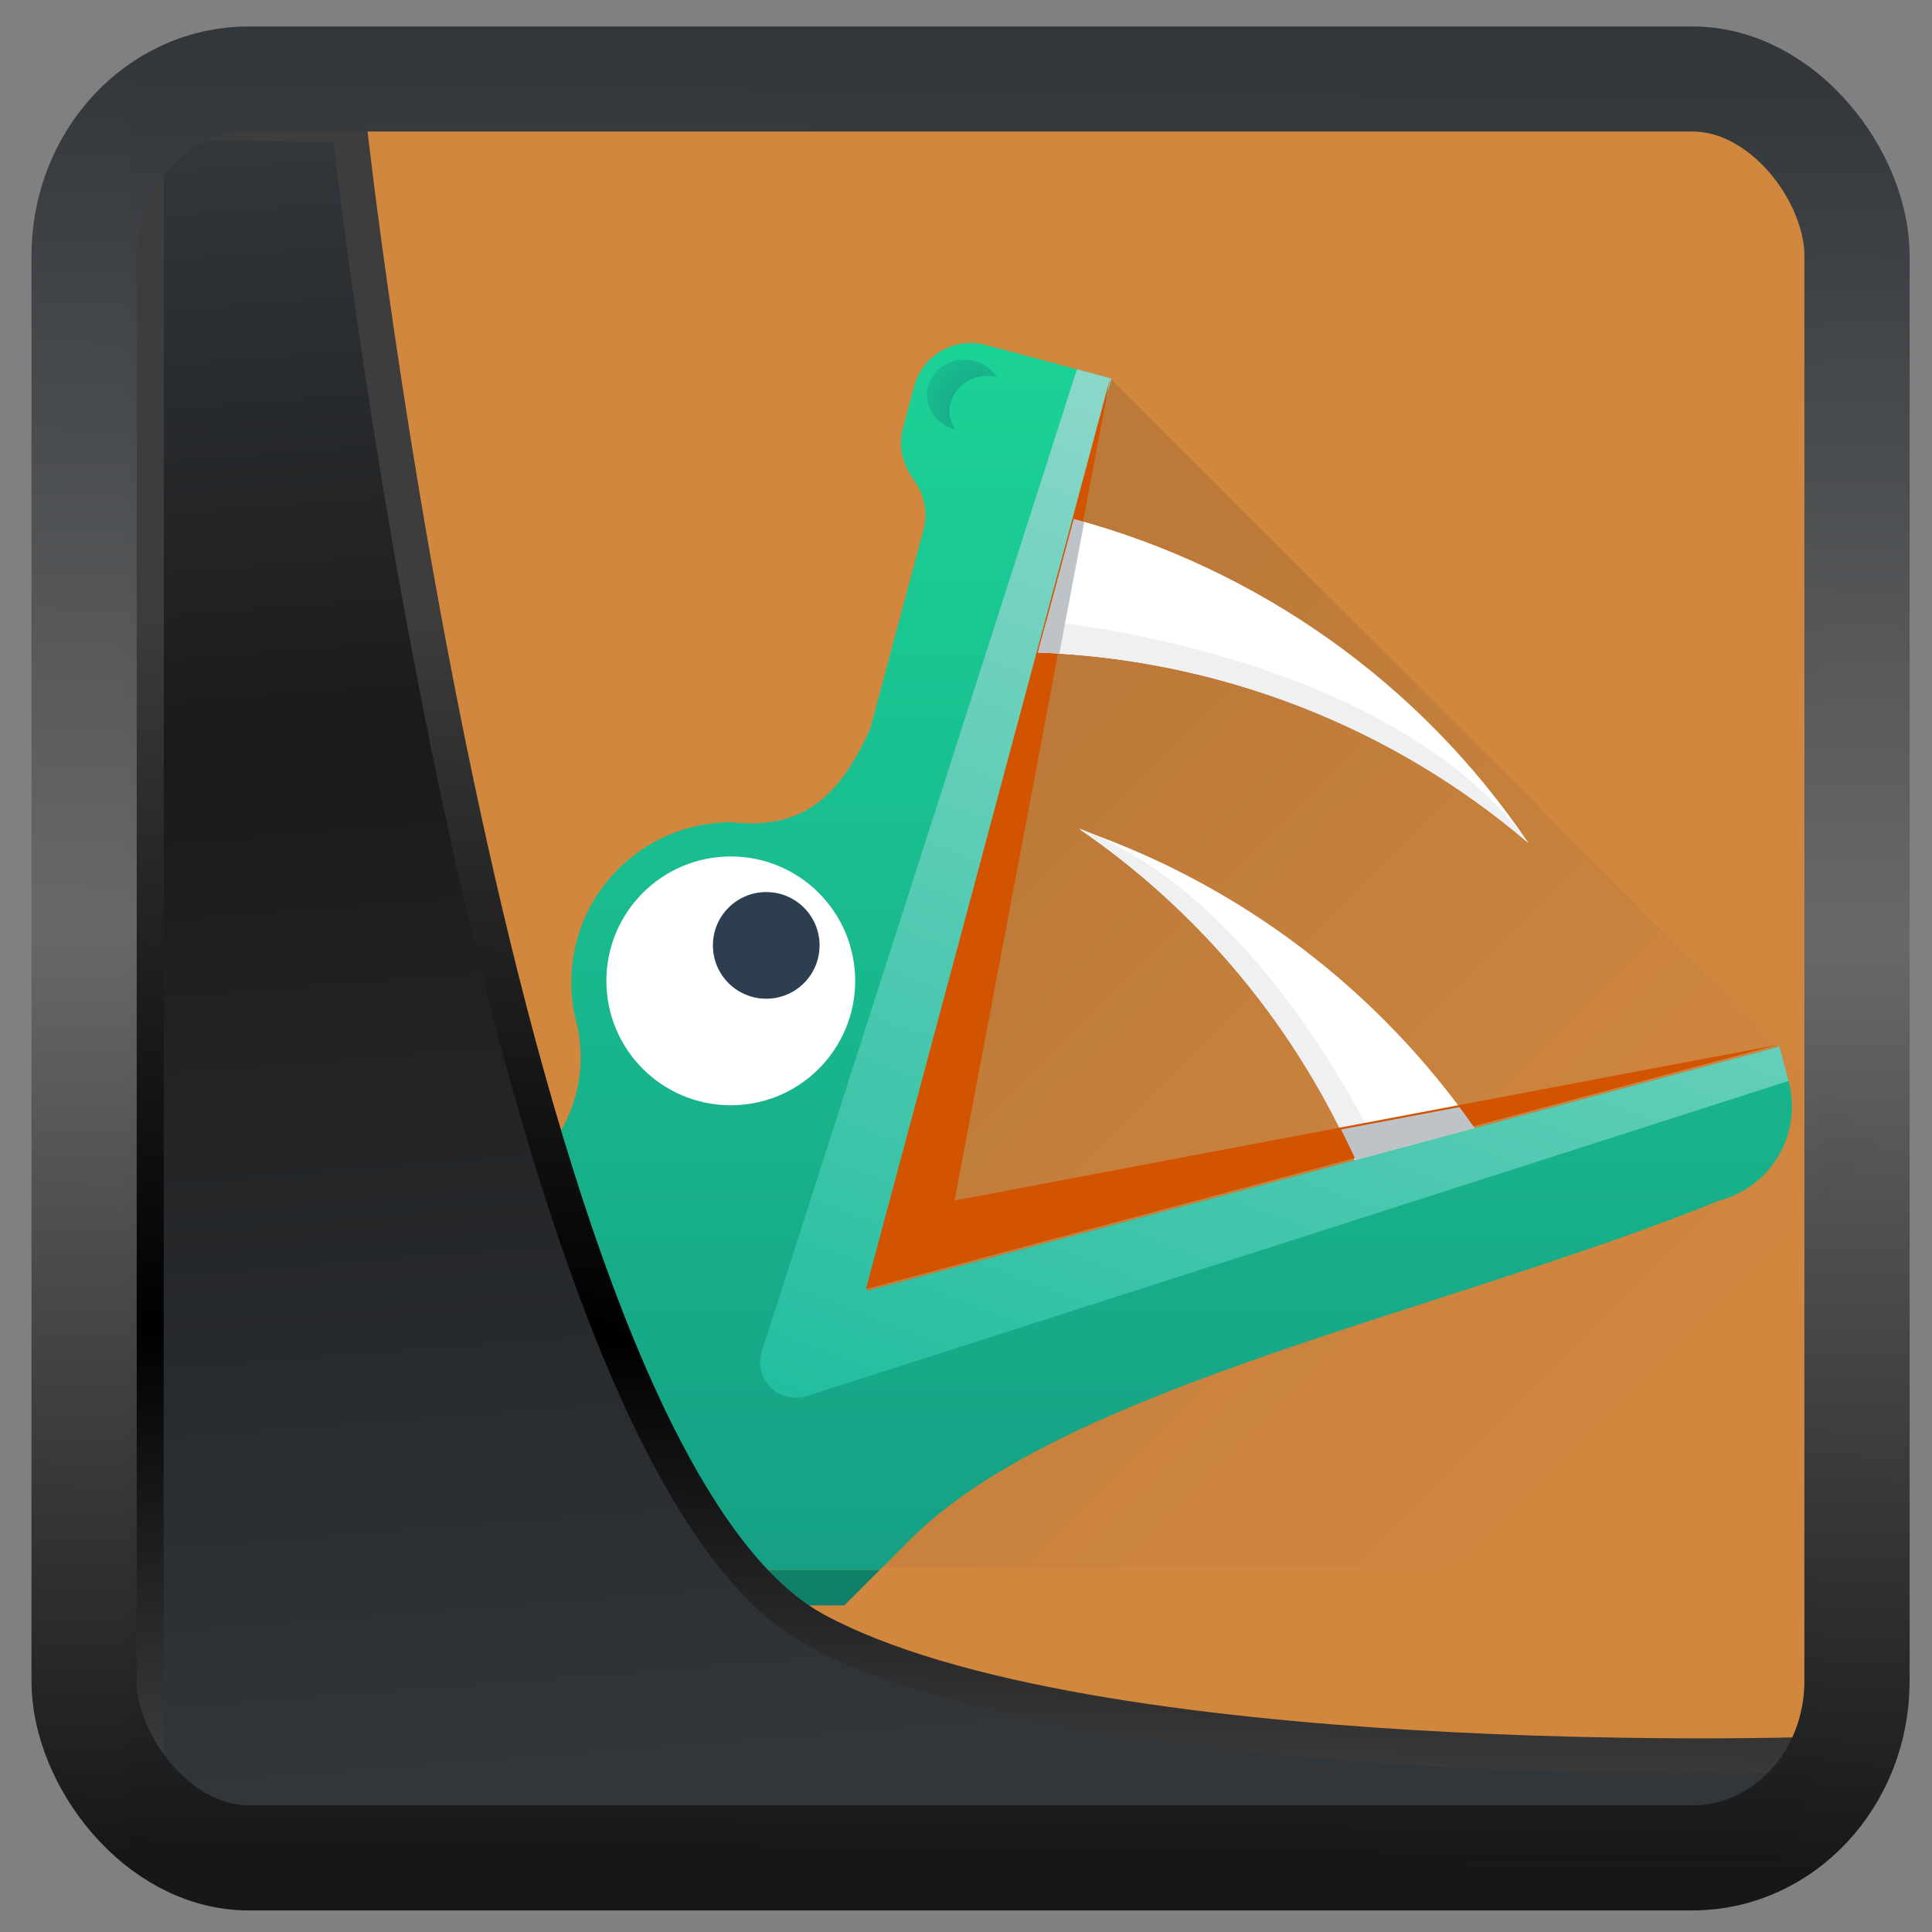 <?xml version="1.0" encoding="UTF-8" standalone="no"?>
<!-- Created with Inkscape (http://www.inkscape.org/) -->

<svg
  width="48"
  height="48"
  version="1.1"
  viewBox="0 0 48 48"
  id="svg22"
  xmlns:xlink="http://www.w3.org/1999/xlink"
  xmlns="http://www.w3.org/2000/svg"
  xmlns:svg="http://www.w3.org/2000/svg">
 <rect x="0" y="0" width="48" height="48" fill="#808080" stroke="none"/>
 <defs
   id="defs12">
  <linearGradient
    xlink:href="#linearGradient3487"
    id="linearGradient3403"
    gradientUnits="userSpaceOnUse"
    x1="6.949"
    y1="4.555"
    x2="11.215"
    y2="59.052" />
  <linearGradient
    id="linearGradient3487">
   <stop
     style="stop-color:#32373c;stop-opacity:1"
     offset="0"
     id="stop3481" />
   <stop
     id="stop3483"
     offset="0.368"
     style="stop-color:#1a1a1a;stop-opacity:1" />
   <stop
     style="stop-color:#31363b;stop-opacity:1"
     offset="1"
     id="stop3485" />
  </linearGradient>
  <linearGradient
    xlink:href="#linearGradient20604"
    id="linearGradient20558"
    gradientUnits="userSpaceOnUse"
    x1="25.802"
    y1="20.374"
    x2="25.111"
    y2="58.913" />
  <linearGradient
    id="linearGradient20604">
   <stop
     id="stop20598"
     offset="0"
     style="stop-color:#3d3d3d;stop-opacity:1" />
   <stop
     style="stop-color:#000000;stop-opacity:1"
     offset="0.618"
     id="stop20600" />
   <stop
     id="stop20602"
     offset="1"
     style="stop-color:#3d3d3d;stop-opacity:1" />
  </linearGradient>
  <filter
    style="color-interpolation-filters:sRGB"
    id="filter20720"
    x="-0.011"
    y="-0.01"
    width="1.021"
    height="1.02">
   <feGaussianBlur
     stdDeviation="7.527264e-05"
     id="feGaussianBlur20722" />
  </filter>
  <linearGradient
    gradientTransform="translate(0.361,-0.13)"
    xlink:href="#linearGradient4555"
    id="linearGradient4557"
    x1="43.5"
    y1="64.012"
    x2="44.142"
    y2="0.306"
    gradientUnits="userSpaceOnUse" />
  <linearGradient
    id="linearGradient4555">
   <stop
     style="stop-color:#141618;stop-opacity:1"
     offset="0"
     id="stop4551" />
   <stop
     id="stop4559"
     offset="0.518"
     style="stop-color:#686868;stop-opacity:1" />
   <stop
     style="stop-color:#31363b;stop-opacity:1"
     offset="1"
     id="stop4553" />
  </linearGradient>
  <filter
    style="color-interpolation-filters:sRGB"
    id="filter4601"
    x="-0.03"
    width="1.059"
    y="-0.03"
    height="1.059">
   <feGaussianBlur
     stdDeviation="8.0434305e-05"
     id="feGaussianBlur4603" />
  </filter>
  <linearGradient
    id="linearGradient1006"
    x1="4.841"
    x2="9.417"
    y1="5.997"
    y2="10.573"
    gradientUnits="userSpaceOnUse">
   <stop
     offset="0"
     id="stop7" />
   <stop
     stop-color="#05221c"
     stop-opacity="0"
     offset="1"
     id="stop9" />
  </linearGradient>
  <linearGradient
    id="linearGradient1078"
    x1="19.17"
    x2="19.17"
    y1="43"
    y2="1.831"
    gradientTransform="translate(0.003)"
    gradientUnits="userSpaceOnUse">
   <stop
     stop-color="#16a085"
     offset="0"
     id="stop12" />
   <stop
     stop-color="#1cdc9a"
     offset="1"
     id="stop14" />
  </linearGradient>
  <linearGradient
    id="linearGradient1087"
    x1="19.17"
    x2="40.893"
    y1="43"
    y2="-13.595"
    gradientUnits="userSpaceOnUse">
   <stop
     stop-color="#1abc9c"
     offset="0"
     id="stop17" />
   <stop
     stop-color="#eff0f1"
     offset="1"
     id="stop19" />
  </linearGradient>
  <radialGradient
    id="radialGradient886"
    cx="19.473"
    cy="10.657"
    r="0.981"
    gradientTransform="matrix(0.728,0,0,0.729,-9.276,-5.02)"
    gradientUnits="userSpaceOnUse">
   <stop
     stop-color="#16a085"
     offset="0"
     id="stop22" />
   <stop
     stop-color="#16a085"
     stop-opacity="0"
     offset="1"
     id="stop24" />
  </radialGradient>
 </defs>
 <rect
   style="display:inline;fill:#d2873f;fill-opacity:1;fill-rule:evenodd;stroke:none;stroke-width:0.928;stroke-linejoin:round;stroke-miterlimit:7.8"
   id="rect1192"
   width="42.085"
   height="42.712"
   x="3.163"
   y="3.018"
   ry="0" />
 <g
   id="g14051"
   transform="matrix(0.883,0,0,0.883,3.11,2.487)">
  <g
    id="g47"
    transform="matrix(3.78,0,0,3.78,5.537,-1.72)">
   <path
     transform="scale(0.265)"
     d="m 4,37 v 1 c 0,3.324 2.676,6 6,6 h 4.672 l 1,-1 H 10 C 6.676,43 4,40.324 4,37 Z"
     fill="#11806b"
     style="paint-order:fill markers stroke"
     id="path35" />
   <path
     d="M 5.867,2.524 2.427,9.776 1.364,10.725 c 0.288,0.395 0.753,0.652 1.282,0.652 h 7.408 c 0.879,0 1.587,-0.708 1.587,-1.587 V 8.299 Z"
     fill="url(#linearGradient1006)"
     opacity="0.1"
     style="fill:url(#linearGradient1006);paint-order:fill markers stroke"
     id="path37" />
   <path
     transform="scale(0.265)"
     d="m 21.289,22.203 c 3.405,2.339 6.068,5.563 7.748,9.287 l 3.342,-0.895 C 29.698,26.749 25.843,23.778 21.289,22.203 Z"
     fill="#ffffff"
     style="paint-order:fill markers stroke"
     id="path39" />
   <path
     transform="scale(0.265)"
     d="m 21.117,13.482 -1.006,3.752 c 5.058,0.185 9.917,2.051 13.777,5.35 -3.06,-4.524 -7.621,-7.715 -12.771,-9.102 z"
     fill="#ffffff"
     style="paint-order:fill markers stroke"
     id="path41" />
   <path
     d="M 8.15,8.91 7.943,9.029 C 7.55,7.749 6.74,6.635 5.633,5.875 c 1.422,0.544 2.301,2.448 2.517,3.035 z"
     fill="#eff0f1"
     style="paint-order:fill markers stroke"
     id="path43" />
   <path
     transform="scale(0.265)"
     d="m 18.322,8.541 c -0.767,-0.047 -1.483,0.447 -1.689,1.219 l -0.312,1.166 c -0.14,0.521 -0.01,1.046 0.297,1.439 l -0.006,0.004 c 0.297,0.39 0.42,0.904 0.285,1.416 -5.06e-4,0.002 5.14e-4,0.004 0,0.006 l -0.062,0.23 -0.018,0.064 -1.123,4.191 -0.033,0.123 -0.26,0.969 C 14.499,21.399 13.415,22.208 11.502,22 c -2.485,0 -4.5,2.015 -4.5,4.5 1.093e-4,0.411 0.057,0.821 0.168,1.217 0.271,1.255 -0.037,2.602 -0.951,3.617 L 4.002,33.551 V 37 c 0,0.405 0.042,0.8 0.117,1.182 0.049,0.249 0.116,0.49 0.195,0.727 0.019,0.058 0.041,0.115 0.062,0.172 0.072,0.194 0.154,0.384 0.244,0.568 0.017,0.036 0.033,0.072 0.051,0.107 0.117,0.226 0.245,0.444 0.389,0.652 0.004,0.005 0.008,0.01 0.012,0.016 0.134,0.192 0.281,0.374 0.436,0.549 0.036,0.041 0.072,0.081 0.109,0.121 0.154,0.165 0.316,0.324 0.488,0.471 0.013,0.011 0.026,0.022 0.039,0.033 0.193,0.162 0.397,0.31 0.609,0.447 0.026,0.017 0.053,0.032 0.08,0.049 0.184,0.115 0.375,0.218 0.572,0.312 0.043,0.021 0.085,0.043 0.129,0.062 0.23,0.103 0.467,0.195 0.711,0.27 C 8.801,42.907 9.39,43 10.002,43 h 5.672 l 0.855,-0.855 c 4.289,-4.289 14.981,-6.378 22.73,-9.52 1.467,-0.393 2.331,-1.891 1.938,-3.357 -0.086,-0.321 -0.196,-0.507 -0.334,-0.605 l 0.076,-0.359 -2.643,0.709 h -0.006 l -22.984,6.158 0.336,-1.252 1.018,-3.797 3.389,-12.643 1.609,-6.008 0.518,-1.932 -1.932,-0.518 c -0.007,-0.002 -0.013,-0.002 -0.02,-0.004 l -1.572,-0.422 -0.072,-0.02 -0.002,0.008 c -0.085,-0.019 -0.171,-0.038 -0.256,-0.043 z"
     fill="url(#linearGradient1078)"
     style="fill:url(#linearGradient1078);paint-order:fill markers stroke"
     id="path45" />
  </g>
  <g
    id="g53"
    transform="matrix(3.78,0,0,3.78,5.537,-1.72)">
   <circle
     cx="3.043"
     cy="7.011"
     r="0.926"
     fill="#ffffff"
     style="paint-order:fill markers stroke"
     id="circle49" />
   <ellipse
     cx="3.307"
     cy="6.747"
     rx="0.397"
     ry="0.397"
     fill="#2c3e50"
     style="paint-order:fill markers stroke"
     id="ellipse51" />
  </g>
  <g
    id="g69"
    transform="matrix(3.78,0,0,3.78,5.537,-1.72)">
   <path
     transform="scale(0.265)"
     d="M 21.207,9.279 12.34,36.912 h 0.002 c -0.087,0.325 -0.004,0.673 0.221,0.924 0.251,0.28 0.639,0.395 1.002,0.297 v 0.004 L 41.195,29.268 40.938,28.303 15.305,35.17 22.174,9.539 Z"
     fill="url(#linearGradient1087)"
     style="fill:url(#linearGradient1087);paint-order:fill markers stroke"
     id="path55" />
   <path
     d="M 4.049,9.305 8.638,4.717"
     fill="#ffffff"
     opacity="0.878"
     style="paint-order:fill markers stroke"
     id="path57" />
   <path
     d="M 5.867,2.524 4.709,8.646 10.831,7.488 4.049,9.305 Z"
     fill="#d35400"
     style="paint-order:fill markers stroke"
     id="path59" />
   <path
     transform="scale(0.265)"
     d="m 31.949,30.002 -3.326,0.629 c 0.143,0.284 0.285,0.569 0.416,0.859 l 3.34,-0.895 c -0.14,-0.201 -0.284,-0.398 -0.43,-0.594 z"
     fill="#bdc3c7"
     style="paint-order:fill markers stroke"
     id="path61" />
   <path
     transform="scale(0.265)"
     d="m 20.345,16.363 -0.234,0.872 c 5.058,0.185 9.917,2.051 13.777,5.35 -3.378,-4.657 -11.188,-6.004 -13.544,-6.221 z"
     fill="#eff0f1"
     style="paint-order:fill markers stroke"
     id="path63" />
   <path
     transform="scale(0.265)"
     d="m 21.117,13.482 -1.006,3.752 c 0.201,0.007 0.402,0.013 0.602,0.025 L 21.412,13.562 c -0.098,-0.028 -0.197,-0.054 -0.295,-0.08 z"
     fill="#bdc3c7"
     style="paint-order:fill markers stroke"
     id="path65" />
   <path
     d="M 4.782,2.386 A 0.279,0.265 0 0 0 4.503,2.65 0.279,0.265 0 0 0 4.711,2.906 0.279,0.265 0 0 1 4.672,2.772 0.279,0.265 0 0 1 4.951,2.508 a 0.279,0.265 0 0 1 0.071,0.009 0.279,0.265 0 0 0 -0.24,-0.131 z"
     fill="url(#radialGradient886)"
     style="fill:url(#radialGradient886);paint-order:fill markers stroke"
     id="path67" />
  </g>
 </g>
 <path
   style="display:inline;mix-blend-mode:normal;fill:url(#linearGradient3403);fill-opacity:1;stroke:url(#linearGradient20558);stroke-width:1.162;stroke-linecap:butt;stroke-linejoin:round;stroke-miterlimit:4;stroke-dasharray:none;stroke-opacity:1"
   d="M 4.704,3.981 4.691,60.802 H 58.595 l 1.022,-2.866 c 0,0 -23.875,0.766 -32.844,-4.14 C 16.258,48.042 11.401,4.098 11.401,4.098 Z"
   id="path1686"
   transform="matrix(0.752,0,0,0.752,0.1,0.025)" />
 <rect
   style="display:inline;fill:none;fill-opacity:1;stroke:url(#linearGradient4557);stroke-width:3.714;stroke-linejoin:round;stroke-miterlimit:7.8;stroke-dasharray:none;stroke-opacity:0.995"
   id="rect4539"
   width="62.567"
   height="62.867"
   x="1.032"
   y="0.596"
   ry="6.245"
   rx="5.803"
   transform="matrix(0.704,0,0,0.703,1.363,1.544)" />
</svg>
